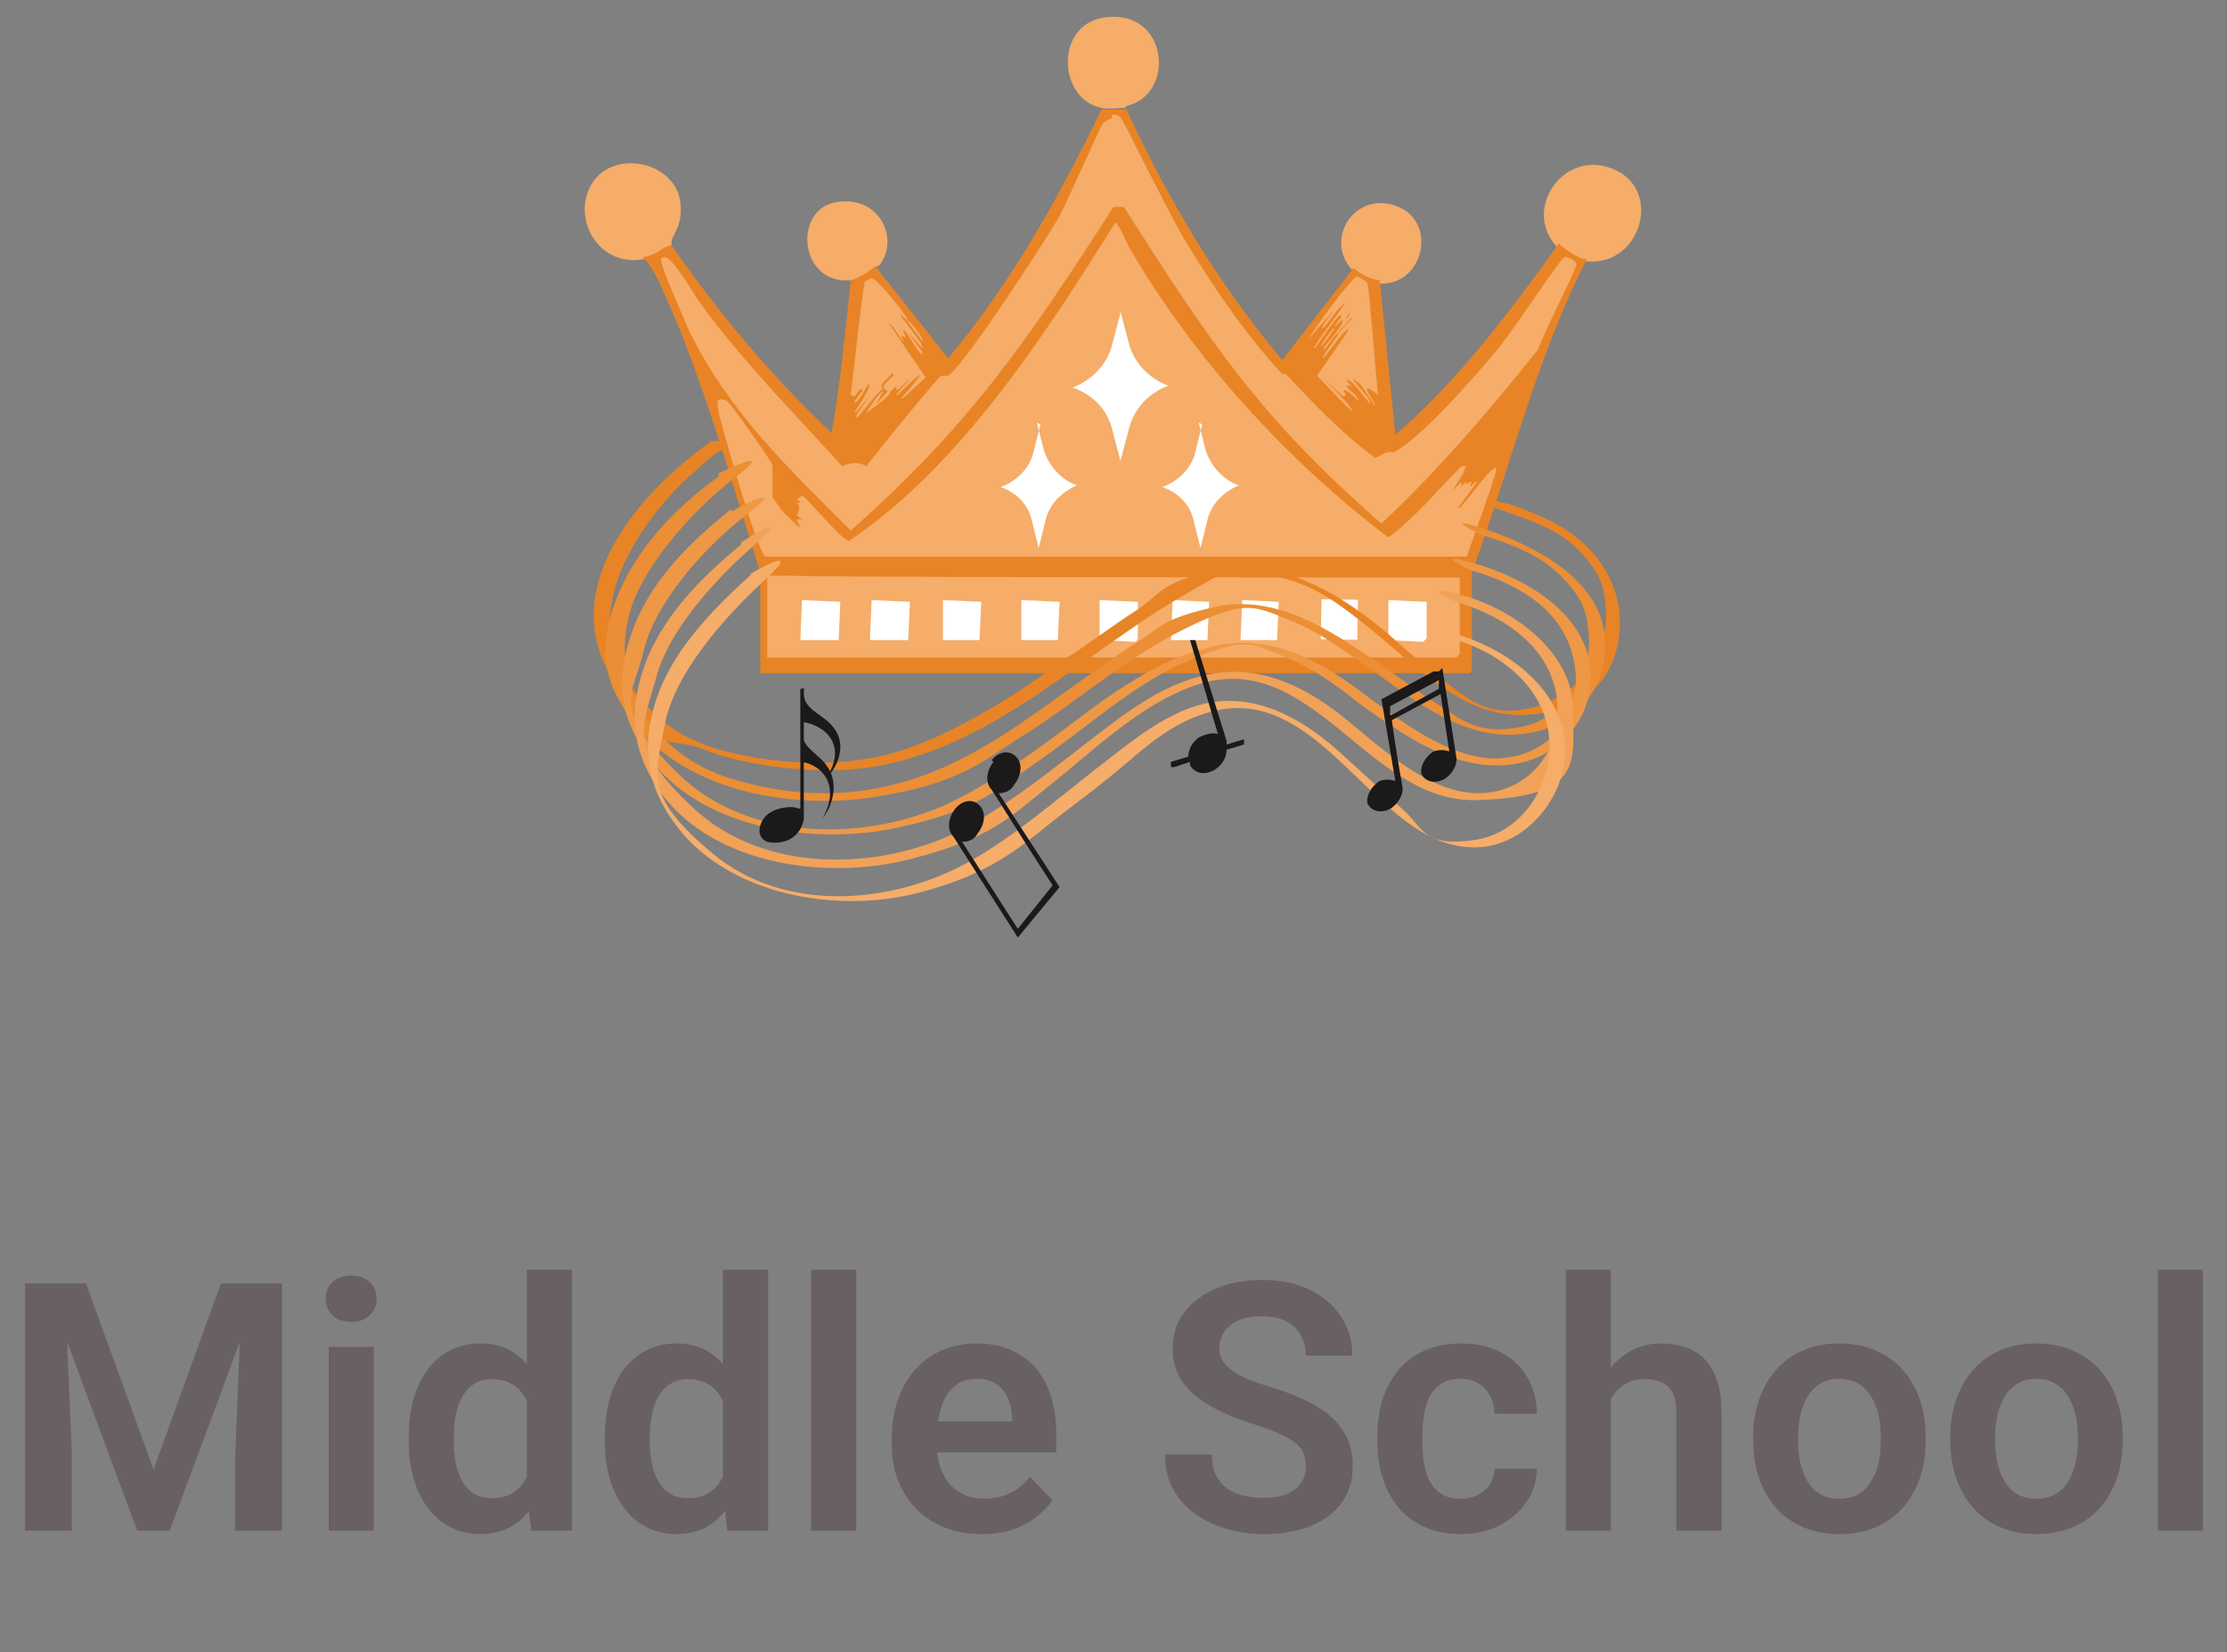 <svg width="128" height="95" viewBox="0 0 128 95" fill="none" xmlns="http://www.w3.org/2000/svg">
<rect x="0" y="0" width="128" height="95" fill="#808080" stroke="none"/>
<g clip-path="url(#clip0_3924_37459)">
<mask id="mask0_3924_37459" style="mask-type:luminance" maskUnits="userSpaceOnUse" x="30" y="0" width="68" height="55">
<path d="M98 0H30V55H98V0Z" fill="white"/>
</mask>
<g mask="url(#mask0_3924_37459)">
<path d="M38.6 14.101C37.9 14.301 38.1 14.601 37 14.801V14.901C34.2 15.401 32.7 12.201 34.2 10.301C35.6 8.601 38.8 9.401 39.1 11.601C39.3 13.101 38.5 13.601 38.6 14.001V14.101Z" fill="#F5AD69"/>
<path d="M91 15C90.6 15 89.7 14.4 89.4 14.1C87.5 11.9 90 8.4 92.9 9.8C95.6 11.1 94.2 15.5 91 15Z" fill="#F5AD69"/>
<path d="M64.7 6.2C64.4 6.2 63.6 6.3 63.3 6.2C60.8 5.7 60.6 1.4 63.5 1C67.2 0.5 67.6 5.5 64.7 6.1V6.2Z" fill="#F5AD69"/>
<path d="M50.4 15.3C50.2 15.5 49.3 16.1 49 16.1C45.9 16.5 45.5 11.9 48.2 11.6C50.7 11.3 51.7 13.9 50.5 15.3H50.4Z" fill="#F5AD69"/>
<path d="M79.2 16.2C78.7 16.2 78 15.8 77.7 15.5C76 13.6 78.1 10.7 80.6 12C82.6 13.1 81.7 16.5 79.2 16.3V16.2Z" fill="#F5AD69"/>
<path d="M64.7 6.199C67.1 11.399 70 16.299 73.7 20.699L77.8 15.399C78.1 15.699 78.8 16.099 79.3 16.099L80.2 24.999C83.8 21.899 86.8 17.899 89.6 13.999C89.9 14.299 90.7 14.899 91.2 14.899C88.3 20.599 86.8 26.899 84.6 32.899V38.499L84.5 38.699H43.7V32.899C42 27.599 40.4 21.699 38.1 16.699C37.9 16.199 37.3 14.999 37 14.899V14.799C38.1 14.499 37.8 14.299 38.6 14.099C41.3 17.999 44.4 21.699 47.8 24.899C48.3 21.999 48.6 18.999 48.9 16.099C49.2 16.099 50.1 15.499 50.3 15.299L54.5 20.599C58.1 16.299 60.9 11.299 63.3 6.299C63.6 6.299 64.4 6.299 64.7 6.299V6.199Z" fill="#E88426"/>
<path d="M63.9 6.6C64.3 6.6 64.3 6.6 64.5 6.9C64.7 7.2 67.2 12.3 68.1 13.8C69.6 16.3 71.7 19.4 73.7 21.5H73.9C75.5 23.2 77.1 24.9 79 26.3C79.4 26.3 79.5 25.9 80.1 26C81.6 25.3 85.1 21.3 86.3 19.8C87.3 18.5 89.6 15 89.9 14.8C90.1 14.7 90.6 15 90.6 15.2C90.6 15.5 88.6 19.4 88.4 20.1C85.6 23.6 82.7 27 79.4 30.1C72.4 24 69.5 19.6 64.6 11.9H64C59.1 19.5 55.8 24.4 48.9 30.5C45.3 26.9 41.9 23.7 39.6 19C39.4 18.5 37.9 15.2 38 14.9C38.4 14.2 39.7 16.7 40.3 17.5C42.7 20.8 45.6 23.7 48.4 26.8C48.5 26.8 49.1 26.4 49.8 26.8C50.4 26 53.8 21.8 54.1 21.6H54.5C55.5 20.9 59.9 14.1 60.8 12.6C61.6 11.1 63.2 7.3 63.4 7.1C63.5 7 63.8 6.8 63.9 6.8V6.6Z" fill="#F5AD69"/>
<path d="M50.8 22.3C50.6 22.1 51.8 21.4 51.2 21.5C51.2 21.5 50.3 22.4 50.2 22.6C49.8 23 49.5 23.3 49.2 23.7H49.1C49.3 23.4 50.2 22.1 49.9 22.1C49.9 22.1 49.2 23.4 49.1 23.1L49.6 22.4C49.2 22.3 49.3 23 48.9 22.7C49 21.8 49.6 16.5 49.7 16.2C49.7 16.2 50 16 50.1 16C50.5 16 53.1 19.4 51.8 18.1C51.6 18.1 53.3 20 53 20C51.4 18.2 52.8 19.9 53 20.2C53 20.3 53 20.4 53 20.4C52.8 20.3 52.1 19.1 52 19C51.7 19 52.4 19.6 51.8 19.3C52.2 20.3 51.4 18.7 51.1 18.6L53.2 21.7L51.9 22.9H51.8C53.4 21.1 53.1 21.2 51.6 22.7H51.5C53.1 20.9 51.8 22.3 51.6 22.4C51.4 22.4 51.6 22.2 51.5 22.2C51.5 22.2 51.3 22.4 51.2 22.5C51.2 22.5 51.1 22.5 51 22.5L50.8 22.3Z" fill="#F5AD69"/>
<path d="M77 19.1C77.2 18.8 77.5 18.6 77.7 18.3C77.7 18.1 77 18.9 77.6 18H77.5C77.4 18.1 77.3 18.3 77.1 18.4C76.2 19.4 77.1 18.2 77.1 18.2C77.1 17.7 75.7 19.9 75.6 20H75.5C76.2 18.9 78.1 16.5 76.9 17.8C76.7 18 75.9 19.2 76 18.8C76 18.6 77.9 16.4 75.2 19.5C75.4 19.1 77.7 15.9 78 15.9C78.1 15.9 78.6 16.2 78.6 16.3C78.7 16.6 79.1 21.8 79.2 22.7C77.8 21.6 79.2 23.3 79 23.3L78.2 22.1C77 21.1 78.6 22.7 78.7 23C79.1 23.9 77.6 21.5 77.4 21.9L77.7 22.2C77 22 77.7 22.5 77.9 22.7C78.6 23.7 77.3 22.1 77.2 22.5C77.2 22.5 77.5 22.7 77.2 22.8C74.6 20.4 77.1 22.7 77.6 23.4C78.2 24.3 76.4 22.3 75.7 21.6L77.5 19C77.5 18.5 75.7 21.3 76.1 20.4C76.1 20.4 76.8 19.4 77 19.1Z" fill="#F5AD69"/>
<path d="M50.8 22.3C50.4 22.6 49.7 23.5 49.3 24C48.9 24 50.1 22.8 50.1 22.6C50.3 22.4 51 21.5 51.1 21.5C51.6 21.4 50.4 22.1 50.7 22.3H50.8Z" fill="#F5AD69"/>
<path d="M77 19.1C76.7 19.1 76 20.5 76.1 20C76.1 19.9 77.5 18.4 77.1 18.4C77.2 18.3 77.4 18.1 77.5 17.9H77.6C77 18.8 77.6 18 77.7 18.2C77.5 18.5 77.2 18.8 77 19V19.1Z" fill="#F5AD69"/>
<path d="M51.2 22.4C51.2 22.9 50.1 23.4 49.8 23.8C49.7 23.8 50.4 22.8 50.5 22.7C51.1 22.1 50.6 22.7 50.4 23.2L51.1 22.4H51.2Z" fill="#F5AD69"/>
<path d="M52.1 18.4C52.3 18.4 53.2 19.6 53 19.6L52.1 18.4Z" fill="#F5AD69"/>
<path d="M76.6 18.9H76.7C75.7 20.4 75.6 20.2 76.6 18.9Z" fill="#F5AD69"/>
<path d="M84.1 26.801C84.4 26.801 84.2 26.801 84.1 27.201C83.9 27.601 83.7 27.801 83.5 28.201L84 27.701V28.001C84.1 27.801 84.2 27.801 84.3 27.701C84.3 28.101 84.3 27.701 84.6 27.701C84.2 28.401 84.9 27.501 84.9 27.701L83.8 29.201H83.9C84.4 28.701 86 26.401 86 27.001C86 27.301 84.5 31.401 84.3 32.001H44C43.6 32.001 41.4 24.201 41.3 23.701C41.3 23.301 41 22.801 41.7 23.001C41.9 23.001 44.1 26.201 44.4 26.701V28.601C44.7 29.001 45 29.501 45.4 29.801C46.4 30.801 45.8 30.001 45.8 29.901C45.8 29.801 46.1 29.901 46.1 29.901L45.8 29.601C45.8 29.601 46.1 29.201 45.8 28.901C46.3 28.901 45.8 28.801 45.8 28.701L46.1 28.501C46.3 28.501 48.4 31.101 48.8 31.101C55.2 26.801 60.1 19.201 64.1 12.801C64.3 12.801 64.8 14.101 65 14.401C68.7 20.701 74 26.501 79.8 30.901C81.4 29.701 82.6 28.201 84 26.801H84.1Z" fill="#F5AD69"/>
<path d="M64.4 17.9L64.9 19.8C65.2 20.9 66.1 21.8 67.2 22.2H67.1C66 22.6 65.2 23.5 64.9 24.6L64.4 26.5L63.9 24.6C63.6 23.5 62.8 22.7 61.7 22.3H61.6C62.7 21.9 63.6 21 63.9 19.9L64.4 18V17.9Z" fill="white"/>
<path d="M59.6 24.301L60 25.901C60.3 26.801 61 27.601 61.9 27.901C61 28.301 60.3 29.001 60.1 29.901L59.7 31.501L59.3 29.901C59.1 29.001 58.4 28.301 57.5 28.001C58.4 27.701 59.2 26.901 59.4 26.001L59.8 24.401L59.6 24.301Z" fill="white"/>
<path d="M68.9 24.301L69.3 25.901C69.6 26.801 70.3 27.601 71.2 27.901C70.3 28.301 69.6 29.001 69.4 29.901L69 31.501L68.6 29.901C68.4 29.001 67.7 28.301 66.8 28.001C67.7 27.701 68.5 26.901 68.7 26.001L69.1 24.401L68.9 24.301Z" fill="white"/>
<path d="M44.1 33.1H45.6C45.6 33.2 83.9 33.2 83.9 33.2C83.9 34.7 83.9 36.2 83.9 37.6L83.7 37.8H44.1V33.1Z" fill="#F5AD69"/>
<path d="M63.2 34.5L65.4 34.6V36.7L65.3 36.9L63.2 36.8V34.5Z" fill="white"/>
<path d="M79.8 34.5L82 34.6V36.7L81.8 36.9L79.8 36.8V34.5Z" fill="white"/>
<path d="M46.1 34.5L48.3 34.6L48.2 36.8H46L46.1 34.5Z" fill="white"/>
<path d="M50.1 34.5L52.3 34.6L52.2 36.8H50L50.1 34.5Z" fill="white"/>
<path d="M54.2 34.5L56.4 34.6L56.3 36.8H54.2V34.5Z" fill="white"/>
<path d="M58.7 34.5L60.9 34.6L60.8 36.8H58.7V34.5Z" fill="white"/>
<path d="M67.4 34.5L69.5 34.6L69.4 36.8H67.3L67.4 34.5Z" fill="white"/>
<path d="M71.4 34.5L73.5 34.6L73.4 36.8H71.3L71.4 34.5Z" fill="white"/>
<path d="M75.953 34.449L75.917 36.749L78.016 36.782L78.053 34.482L75.953 34.449Z" fill="white"/>
<path d="M40.7 25.5C36.7 28.4 32.2 33.6 35 38.7C37.8 43.8 38.3 42.2 40.5 43.1C42.7 44 46.9 44.6 50.1 44.1C57 43 62.1 37.7 67.9 34.3C73.7 30.9 71.5 32.7 73.6 33.2C75.7 33.7 77.2 34.9 78.7 36.1C81.3 38.2 84.1 41.3 87.7 41.1C91.3 40.9 93 38.8 93.1 36C93.2 33.2 91.3 30.9 88.8 29.8C86.3 28.7 86.9 29.1 86 28.8C85.1 28.5 85.4 29 85.9 29.2C87.6 29.8 89.5 30.3 90.8 31.7C92.1 33.1 92.2 33.8 92.3 35C92.5 37.7 90.6 40.1 88 40.7C85.4 41.3 84.3 40.1 82.8 39C81.3 37.9 80.1 36.6 78.6 35.5C76.1 33.6 73 32.1 69.8 32.8C66.6 33.5 66.7 34.2 65.3 35.1C63.9 36 62.6 37 61.2 37.9C58.6 39.8 55.8 41.6 52.8 42.8C49.8 44 46.4 44.1 43.1 43.5C39.8 42.9 38.2 41.9 36.6 39.9C35 37.9 34.8 36.1 35.3 34C35.8 31.9 37.6 29.2 39.6 27.4C41.6 25.6 40.9 26.3 41.6 25.8C42.3 25.3 41 25.3 40.8 25.4L40.7 25.5Z" fill="#E88426"/>
<path d="M41.3 27.4C38.8 29.2 36.5 31.6 35.4 34.5C34.3 37.4 34.8 39.2 36.1 41.1C39 45.5 45.5 46.6 50.4 45.8C55.3 45 56.4 43.8 59.1 42.1C61.8 40.4 64.9 37.7 68.2 36.1C71.5 34.5 72 34.8 74 35.6C76 36.4 77.2 37.4 78.7 38.4C81.2 40.2 84.1 42.6 87.5 42.2C90.9 41.8 92.6 39.2 92.2 36.3C91.8 33.4 88.5 31.5 85.6 30.5C82.7 29.5 84.7 30.6 85.3 30.8C86.9 31.3 88.5 31.9 89.7 33.1C90.9 34.3 91.2 35.1 91.3 36.3C91.6 38.8 89.9 41.3 87.4 41.8C84.9 42.3 83.9 41.3 82.5 40.4C81.1 39.5 79.7 38.4 78.3 37.5C75.8 35.8 72.9 34.2 69.8 34.9C66.7 35.6 66.7 36.1 65.4 36.9C64.1 37.7 62.6 38.8 61.2 39.8C58.7 41.6 56.2 43.4 53.3 44.5C50.4 45.6 47.3 45.9 44.2 45.3C41.1 44.7 39.5 43.9 37.8 42.1C36.1 40.3 35.5 37.7 36.2 35.2C36.9 32.7 39.6 29.5 42.2 27.5C44.8 25.5 41.6 27.1 41.3 27.2V27.4Z" fill="#EB8E35"/>
<path d="M42 29.3C39.6 31.2 37.3 33.5 36.3 36.4C35.3 39.3 35.7 41.3 37.2 43.4C40.2 47.7 46.8 48.6 51.5 47.6C56.2 46.6 57.3 45.4 59.9 43.6C62.5 41.8 65.3 39.2 68.5 37.9C71.7 36.6 71.9 37 73.7 37.7C75.5 38.4 76.8 39.4 78.2 40.5C80.6 42.2 83.2 44.1 86.3 44C89.4 43.9 91.7 41.4 91.4 38.4C91.1 35.4 88 33.4 85.1 32.5C82.2 31.6 84.1 32.6 84.6 32.8C87.3 33.6 90 35.1 90.5 38.2C91 41.3 88.9 43.5 86.1 43.6C83.3 43.7 80.3 41.3 78 39.6C75.7 37.9 73 36.5 70 37.1C67 37.7 64.4 39.5 62 41.3C59.6 43.1 57.2 44.9 54.5 46.2C49.7 48.4 43 48.4 39 44.5C35 40.6 36.4 40 37 37.4C37.6 34.8 40.3 31.6 42.9 29.6C45.5 27.6 42.3 29.2 42.1 29.4L42 29.3Z" fill="#EE9846"/>
<path d="M42.6 31.299C40.3 33.199 38 35.499 37 38.399C36 41.299 36.5 43.499 38 45.599C41.1 49.799 47.6 50.599 52.3 49.399C57 48.199 58 46.999 60.4 45.099C62.8 43.199 65.5 40.499 68.7 39.399C75.4 37.099 78.6 46.199 84.9 45.999C91.2 45.799 90.4 43.699 90.4 40.699C90.4 37.699 87.3 35.199 84.3 34.299C81.3 33.399 83.3 34.499 83.7 34.599C86.4 35.399 89.2 37.199 89.5 40.299C89.8 43.399 87.6 45.699 84.8 45.599C82 45.499 79.4 42.999 77.3 41.299C75.2 39.599 72.7 38.299 69.9 38.699C67.1 39.099 64.8 40.899 62.6 42.599C60.4 44.299 57.8 46.399 55.1 47.799C50.4 50.099 43.9 50.199 39.9 46.499C35.9 42.799 37 41.699 37.7 38.999C38.4 36.299 41 33.399 43.4 31.299C45.8 29.199 42.8 30.999 42.6 31.199V31.299Z" fill="#F1A258"/>
<path d="M43.2 33.001C40.9 35.101 38.5 37.501 37.6 40.601C36.7 43.701 37.6 46.001 39.3 48.001C42.5 51.601 48.4 52.501 52.9 51.301C57.4 50.101 58.8 48.501 61.3 46.601C63.8 44.701 64 44.501 65.3 43.401C66.6 42.301 68 41.301 69.7 40.901C73.1 40.001 75.6 42.401 77.9 44.601C80.2 46.801 82.2 48.901 85.1 48.701C88 48.501 90.4 45.301 89.9 42.301C89.4 39.301 86.4 37.201 83.5 36.401C80.6 35.601 82.9 36.601 83.4 36.701C86 37.401 88.6 39.301 89 42.101C89.4 44.901 87.6 47.901 84.7 48.301C81.8 48.701 81.8 47.601 80.7 46.601C79.6 45.601 78.6 44.701 77.5 43.701C75.6 41.901 73.2 40.201 70.4 40.301C67.6 40.401 65.2 42.501 63 44.201C60.8 45.901 58.3 48.101 55.6 49.601C51.2 52.001 45.1 52.501 41 49.101C36.9 45.701 37.7 44.501 38.2 41.701C38.7 38.901 41.4 35.701 43.9 33.401C46.4 31.101 43.3 32.901 43.1 33.001H43.2Z" fill="#F5AD69"/>
<path d="M46.1 43.801C47.3 44.001 48.3 45.201 47.3 47.001C47.6 46.701 48.4 45.201 47.5 44.001C47.1 43.401 46.3 43.101 46.1 42.301C45.9 41.501 46.1 41.901 46.1 41.901" fill="#1B1919"/>
<path d="M46.1 41.5C47.5 41.7 48.7 42.9 47.5 44.7C47.9 44.4 48.9 42.9 47.8 41.7C47.3 41.1 46.3 40.8 46.2 40C46.1 39.2 46.2 39.6 46.2 39.6" fill="#1B1919"/>
<path d="M46.2 39.6H46C46 39.6 46 46.4 46 46.5C45.9 46.5 45.7 46.4 45.5 46.4C45.1 46.4 44.6 46.5 44.3 46.7C43.7 47 43.3 48.1 44.1 48.4C45 48.6 46 48.2 46.2 47.1C46.2 46.9 46.2 42.5 46.2 42" fill="#1B1919"/>
<path d="M82.7 38.6H82.4L79.4 40.2L80.2 44.9C79.9 44.8 79.6 44.8 79.3 44.9C78.8 45.2 78.5 45.8 78.6 46.2C78.8 46.6 79.3 46.8 79.9 46.5C80.4 46.2 80.7 45.6 80.6 45.2C80.6 45.2 80.2 43 80 41.4L82.8 39.9L83.3 43.2C83 43.1 82.7 43.1 82.4 43.2C81.9 43.5 81.6 44.1 81.7 44.5C81.9 44.9 82.4 45.1 83 44.8C83.5 44.5 83.8 43.9 83.7 43.5L82.9 38.4L82.7 38.6ZM79.9 41.1C79.9 40.9 79.9 40.7 79.9 40.6L82.7 39.1V39.6L80 41.1H79.9Z" fill="#1B1919"/>
<path d="M57.1 43.801C56.7 44.301 56.6 45.001 57 45.401C57 45.401 59.2 48.901 60.5 50.901L58.5 53.401L55.3 48.401C55.6 48.401 56 48.301 56.2 47.901C56.6 47.401 56.7 46.701 56.3 46.301C55.9 45.901 55.3 46.001 54.9 46.501C54.5 47.001 54.4 47.701 54.8 48.101L58.5 53.901L60.9 51.001L57.4 45.601C57.7 45.601 58.1 45.501 58.3 45.101C58.7 44.601 58.8 43.901 58.4 43.501C58 43.101 57.4 43.201 57 43.701L57.1 43.801Z" fill="#1B1919"/>
<path d="M67.5 44.101L68.4 43.801V44.001C68.7 44.501 69.3 44.601 69.9 44.201C70.3 43.901 70.5 43.501 70.5 43.101L71.5 42.801V42.501L70.5 42.801C70.5 42.801 70.5 42.701 70.5 42.601L68.7 36.801H68.4L70 42.201C69.7 42.101 69.3 42.201 68.9 42.401C68.5 42.701 68.3 43.101 68.3 43.501L67.3 43.801V44.101H67.5Z" fill="#1B1919"/>
</g>
</g>
<path d="M2.613 73.781H4.938L8.824 84.484L12.701 73.781H15.035L9.752 88H7.887L2.613 73.781ZM1.441 73.781H3.717L4.127 83.615V88H1.441V73.781ZM13.922 73.781H16.207V88H13.521V83.615L13.922 73.781ZM21.48 77.434V88H18.893V77.434H21.48ZM18.717 74.67C18.717 74.286 18.847 73.967 19.107 73.713C19.374 73.459 19.732 73.332 20.182 73.332C20.631 73.332 20.986 73.459 21.246 73.713C21.513 73.967 21.646 74.286 21.646 74.67C21.646 75.047 21.513 75.363 21.246 75.617C20.986 75.871 20.631 75.998 20.182 75.998C19.732 75.998 19.374 75.871 19.107 75.617C18.847 75.363 18.717 75.047 18.717 74.67ZM30.279 85.754V73H32.877V88H30.533L30.279 85.754ZM23.492 82.844V82.639C23.492 81.831 23.583 81.099 23.766 80.441C23.954 79.777 24.228 79.208 24.586 78.732C24.944 78.257 25.377 77.889 25.885 77.629C26.399 77.368 26.982 77.238 27.633 77.238C28.264 77.238 28.814 77.365 29.283 77.619C29.759 77.873 30.162 78.234 30.494 78.703C30.833 79.172 31.103 79.728 31.305 80.373C31.506 81.011 31.653 81.714 31.744 82.482V83.039C31.653 83.788 31.506 84.475 31.305 85.1C31.103 85.725 30.833 86.272 30.494 86.74C30.162 87.203 29.759 87.561 29.283 87.814C28.808 88.068 28.251 88.195 27.613 88.195C26.969 88.195 26.389 88.062 25.875 87.795C25.367 87.528 24.934 87.154 24.576 86.672C24.225 86.19 23.954 85.624 23.766 84.973C23.583 84.322 23.492 83.612 23.492 82.844ZM26.08 82.639V82.844C26.08 83.299 26.119 83.726 26.197 84.123C26.275 84.52 26.402 84.872 26.578 85.178C26.754 85.477 26.979 85.712 27.252 85.881C27.532 86.05 27.87 86.135 28.268 86.135C28.775 86.135 29.192 86.024 29.518 85.803C29.85 85.575 30.107 85.266 30.289 84.875C30.471 84.478 30.588 84.032 30.641 83.537V82.004C30.615 81.613 30.546 81.252 30.436 80.92C30.331 80.588 30.182 80.301 29.986 80.061C29.797 79.82 29.563 79.631 29.283 79.494C29.003 79.357 28.671 79.289 28.287 79.289C27.89 79.289 27.551 79.377 27.271 79.553C26.991 79.722 26.764 79.96 26.588 80.266C26.412 80.572 26.282 80.926 26.197 81.33C26.119 81.734 26.08 82.17 26.08 82.639ZM41.549 85.754V73H44.147V88H41.803L41.549 85.754ZM34.762 82.844V82.639C34.762 81.831 34.853 81.099 35.035 80.441C35.224 79.777 35.497 79.208 35.855 78.732C36.214 78.257 36.647 77.889 37.154 77.629C37.669 77.368 38.251 77.238 38.902 77.238C39.534 77.238 40.084 77.365 40.553 77.619C41.028 77.873 41.432 78.234 41.764 78.703C42.102 79.172 42.372 79.728 42.574 80.373C42.776 81.011 42.922 81.714 43.014 82.482V83.039C42.922 83.788 42.776 84.475 42.574 85.1C42.372 85.725 42.102 86.272 41.764 86.74C41.432 87.203 41.028 87.561 40.553 87.814C40.078 88.068 39.521 88.195 38.883 88.195C38.238 88.195 37.659 88.062 37.145 87.795C36.637 87.528 36.204 87.154 35.846 86.672C35.494 86.19 35.224 85.624 35.035 84.973C34.853 84.322 34.762 83.612 34.762 82.844ZM37.35 82.639V82.844C37.35 83.299 37.389 83.726 37.467 84.123C37.545 84.52 37.672 84.872 37.848 85.178C38.023 85.477 38.248 85.712 38.522 85.881C38.801 86.05 39.14 86.135 39.537 86.135C40.045 86.135 40.462 86.024 40.787 85.803C41.119 85.575 41.376 85.266 41.559 84.875C41.741 84.478 41.858 84.032 41.91 83.537V82.004C41.884 81.613 41.816 81.252 41.705 80.92C41.601 80.588 41.451 80.301 41.256 80.061C41.067 79.82 40.833 79.631 40.553 79.494C40.273 79.357 39.941 79.289 39.557 79.289C39.16 79.289 38.821 79.377 38.541 79.553C38.261 79.722 38.033 79.96 37.857 80.266C37.682 80.572 37.551 80.926 37.467 81.33C37.389 81.734 37.35 82.17 37.35 82.639ZM49.215 73V88H46.627V73H49.215ZM56.422 88.195C55.621 88.195 54.902 88.065 54.264 87.805C53.626 87.544 53.082 87.183 52.633 86.721C52.19 86.252 51.848 85.708 51.607 85.09C51.373 84.465 51.256 83.794 51.256 83.078V82.688C51.256 81.874 51.373 81.135 51.607 80.471C51.842 79.8 52.174 79.224 52.603 78.742C53.033 78.26 53.547 77.889 54.147 77.629C54.745 77.368 55.406 77.238 56.129 77.238C56.878 77.238 57.538 77.365 58.111 77.619C58.684 77.867 59.163 78.218 59.547 78.674C59.931 79.13 60.221 79.676 60.416 80.314C60.611 80.946 60.709 81.646 60.709 82.414V83.498H52.428V81.721H58.17V81.525C58.157 81.115 58.079 80.741 57.935 80.402C57.792 80.057 57.571 79.784 57.272 79.582C56.972 79.374 56.585 79.269 56.109 79.269C55.725 79.269 55.39 79.354 55.103 79.523C54.824 79.686 54.589 79.921 54.4 80.227C54.218 80.526 54.081 80.884 53.99 81.301C53.899 81.717 53.853 82.18 53.853 82.688V83.078C53.853 83.521 53.912 83.931 54.029 84.309C54.153 84.686 54.332 85.015 54.566 85.295C54.807 85.568 55.094 85.783 55.426 85.939C55.764 86.089 56.148 86.164 56.578 86.164C57.118 86.164 57.607 86.06 58.043 85.852C58.486 85.637 58.87 85.321 59.195 84.904L60.494 86.252C60.273 86.578 59.973 86.89 59.596 87.189C59.225 87.489 58.775 87.733 58.248 87.922C57.721 88.104 57.112 88.195 56.422 88.195ZM75.055 84.309C75.055 84.035 75.012 83.791 74.928 83.576C74.85 83.355 74.703 83.156 74.488 82.981C74.28 82.798 73.984 82.622 73.6 82.453C73.222 82.277 72.734 82.095 72.135 81.906C71.471 81.698 70.852 81.463 70.279 81.203C69.706 80.943 69.202 80.64 68.766 80.295C68.336 79.95 68.001 79.553 67.76 79.103C67.519 78.648 67.398 78.12 67.398 77.522C67.398 76.936 67.522 76.402 67.769 75.92C68.023 75.438 68.382 75.025 68.844 74.68C69.306 74.328 69.85 74.058 70.475 73.869C71.106 73.68 71.803 73.586 72.564 73.586C73.619 73.586 74.531 73.778 75.299 74.162C76.074 74.546 76.672 75.067 77.096 75.725C77.519 76.382 77.731 77.121 77.731 77.941H75.055C75.055 77.499 74.96 77.108 74.772 76.769C74.589 76.431 74.309 76.164 73.932 75.969C73.561 75.773 73.092 75.676 72.525 75.676C71.978 75.676 71.523 75.757 71.158 75.92C70.8 76.083 70.53 76.304 70.348 76.584C70.172 76.864 70.084 77.176 70.084 77.522C70.084 77.782 70.146 78.016 70.269 78.225C70.393 78.426 70.579 78.618 70.826 78.801C71.074 78.977 71.38 79.143 71.744 79.299C72.115 79.449 72.545 79.598 73.033 79.748C73.814 79.982 74.498 80.243 75.084 80.529C75.676 80.816 76.168 81.141 76.559 81.506C76.956 81.87 77.252 82.281 77.447 82.736C77.649 83.192 77.75 83.71 77.75 84.289C77.75 84.901 77.63 85.448 77.389 85.93C77.148 86.412 76.803 86.822 76.353 87.16C75.904 87.499 75.364 87.756 74.732 87.932C74.107 88.107 73.408 88.195 72.633 88.195C71.943 88.195 71.259 88.104 70.582 87.922C69.912 87.733 69.303 87.453 68.756 87.082C68.209 86.704 67.773 86.229 67.447 85.656C67.122 85.077 66.959 84.4 66.959 83.625H69.654C69.654 84.074 69.726 84.458 69.869 84.777C70.019 85.09 70.227 85.347 70.494 85.549C70.768 85.744 71.087 85.887 71.451 85.978C71.816 86.07 72.21 86.115 72.633 86.115C73.18 86.115 73.629 86.04 73.981 85.891C74.338 85.734 74.606 85.519 74.781 85.246C74.963 84.973 75.055 84.66 75.055 84.309ZM83.961 86.164C84.326 86.164 84.651 86.092 84.938 85.949C85.224 85.806 85.452 85.604 85.621 85.344C85.797 85.083 85.891 84.781 85.904 84.436H88.336C88.323 85.152 88.121 85.793 87.731 86.359C87.34 86.926 86.819 87.375 86.168 87.707C85.523 88.033 84.801 88.195 84 88.195C83.186 88.195 82.477 88.059 81.871 87.785C81.266 87.512 80.761 87.131 80.357 86.643C79.96 86.154 79.661 85.588 79.459 84.943C79.264 84.299 79.166 83.609 79.166 82.873V82.561C79.166 81.825 79.264 81.135 79.459 80.49C79.661 79.846 79.96 79.279 80.357 78.791C80.761 78.303 81.266 77.922 81.871 77.648C82.477 77.375 83.183 77.238 83.99 77.238C84.843 77.238 85.592 77.404 86.236 77.736C86.887 78.068 87.395 78.537 87.76 79.143C88.131 79.748 88.323 80.461 88.336 81.281H85.904C85.891 80.904 85.807 80.565 85.65 80.266C85.494 79.966 85.273 79.725 84.986 79.543C84.7 79.361 84.352 79.269 83.941 79.269C83.505 79.269 83.141 79.361 82.848 79.543C82.561 79.725 82.337 79.976 82.174 80.295C82.018 80.607 81.907 80.959 81.842 81.35C81.783 81.734 81.754 82.137 81.754 82.561V82.873C81.754 83.303 81.783 83.713 81.842 84.103C81.907 84.494 82.018 84.846 82.174 85.158C82.337 85.464 82.561 85.708 82.848 85.891C83.141 86.073 83.512 86.164 83.961 86.164ZM92.584 73V88H89.996V73H92.584ZM92.174 82.336H91.412C91.412 81.6 91.51 80.923 91.705 80.305C91.9 79.686 92.177 79.149 92.535 78.693C92.893 78.231 93.32 77.873 93.814 77.619C94.316 77.365 94.869 77.238 95.475 77.238C95.995 77.238 96.467 77.313 96.891 77.463C97.32 77.606 97.688 77.837 97.994 78.156C98.3 78.475 98.534 78.892 98.697 79.406C98.867 79.914 98.951 80.533 98.951 81.262V88H96.353V81.242C96.353 80.754 96.282 80.37 96.139 80.09C95.995 79.803 95.79 79.598 95.523 79.475C95.263 79.351 94.941 79.289 94.557 79.289C94.14 79.289 93.782 79.37 93.482 79.533C93.183 79.689 92.936 79.908 92.74 80.188C92.551 80.467 92.408 80.79 92.311 81.154C92.219 81.519 92.174 81.913 92.174 82.336ZM100.768 82.824V82.619C100.768 81.844 100.878 81.132 101.1 80.481C101.321 79.823 101.643 79.253 102.066 78.772C102.49 78.29 103.007 77.915 103.619 77.648C104.231 77.375 104.928 77.238 105.709 77.238C106.503 77.238 107.206 77.375 107.818 77.648C108.437 77.915 108.958 78.29 109.381 78.772C109.804 79.253 110.126 79.823 110.348 80.481C110.569 81.132 110.68 81.844 110.68 82.619V82.824C110.68 83.592 110.569 84.305 110.348 84.963C110.126 85.614 109.804 86.184 109.381 86.672C108.958 87.154 108.44 87.528 107.828 87.795C107.216 88.062 106.516 88.195 105.729 88.195C104.947 88.195 104.247 88.062 103.629 87.795C103.01 87.528 102.49 87.154 102.066 86.672C101.643 86.184 101.321 85.614 101.1 84.963C100.878 84.305 100.768 83.592 100.768 82.824ZM103.346 82.619V82.824C103.346 83.287 103.391 83.719 103.482 84.123C103.574 84.527 103.714 84.882 103.902 85.188C104.091 85.493 104.335 85.734 104.635 85.91C104.941 86.079 105.305 86.164 105.729 86.164C106.145 86.164 106.503 86.079 106.803 85.91C107.102 85.734 107.346 85.493 107.535 85.188C107.73 84.882 107.874 84.527 107.965 84.123C108.056 83.719 108.102 83.287 108.102 82.824V82.619C108.102 82.163 108.056 81.737 107.965 81.34C107.874 80.936 107.73 80.581 107.535 80.275C107.346 79.963 107.099 79.719 106.793 79.543C106.493 79.361 106.132 79.269 105.709 79.269C105.292 79.269 104.934 79.361 104.635 79.543C104.335 79.719 104.091 79.963 103.902 80.275C103.714 80.581 103.574 80.936 103.482 81.34C103.391 81.737 103.346 82.163 103.346 82.619ZM112.096 82.824V82.619C112.096 81.844 112.206 81.132 112.428 80.481C112.649 79.823 112.971 79.253 113.395 78.772C113.818 78.29 114.335 77.915 114.947 77.648C115.559 77.375 116.256 77.238 117.037 77.238C117.831 77.238 118.535 77.375 119.146 77.648C119.765 77.915 120.286 78.29 120.709 78.772C121.132 79.253 121.454 79.823 121.676 80.481C121.897 81.132 122.008 81.844 122.008 82.619V82.824C122.008 83.592 121.897 84.305 121.676 84.963C121.454 85.614 121.132 86.184 120.709 86.672C120.286 87.154 119.768 87.528 119.156 87.795C118.544 88.062 117.844 88.195 117.057 88.195C116.275 88.195 115.576 88.062 114.957 87.795C114.339 87.528 113.818 87.154 113.395 86.672C112.971 86.184 112.649 85.614 112.428 84.963C112.206 84.305 112.096 83.592 112.096 82.824ZM114.674 82.619V82.824C114.674 83.287 114.719 83.719 114.811 84.123C114.902 84.527 115.042 84.882 115.23 85.188C115.419 85.493 115.663 85.734 115.963 85.91C116.269 86.079 116.633 86.164 117.057 86.164C117.473 86.164 117.831 86.079 118.131 85.91C118.43 85.734 118.674 85.493 118.863 85.188C119.059 84.882 119.202 84.527 119.293 84.123C119.384 83.719 119.43 83.287 119.43 82.824V82.619C119.43 82.163 119.384 81.737 119.293 81.34C119.202 80.936 119.059 80.581 118.863 80.275C118.674 79.963 118.427 79.719 118.121 79.543C117.822 79.361 117.46 79.269 117.037 79.269C116.62 79.269 116.262 79.361 115.963 79.543C115.663 79.719 115.419 79.963 115.23 80.275C115.042 80.581 114.902 80.936 114.811 81.34C114.719 81.737 114.674 82.163 114.674 82.619ZM126.617 73V88H124.029V73H126.617Z" fill="#696061"/>
<defs>
<clipPath id="clip0_3924_37459">
<rect width="68" height="55" fill="white" transform="translate(30)"/>
</clipPath>
</defs>
</svg>
